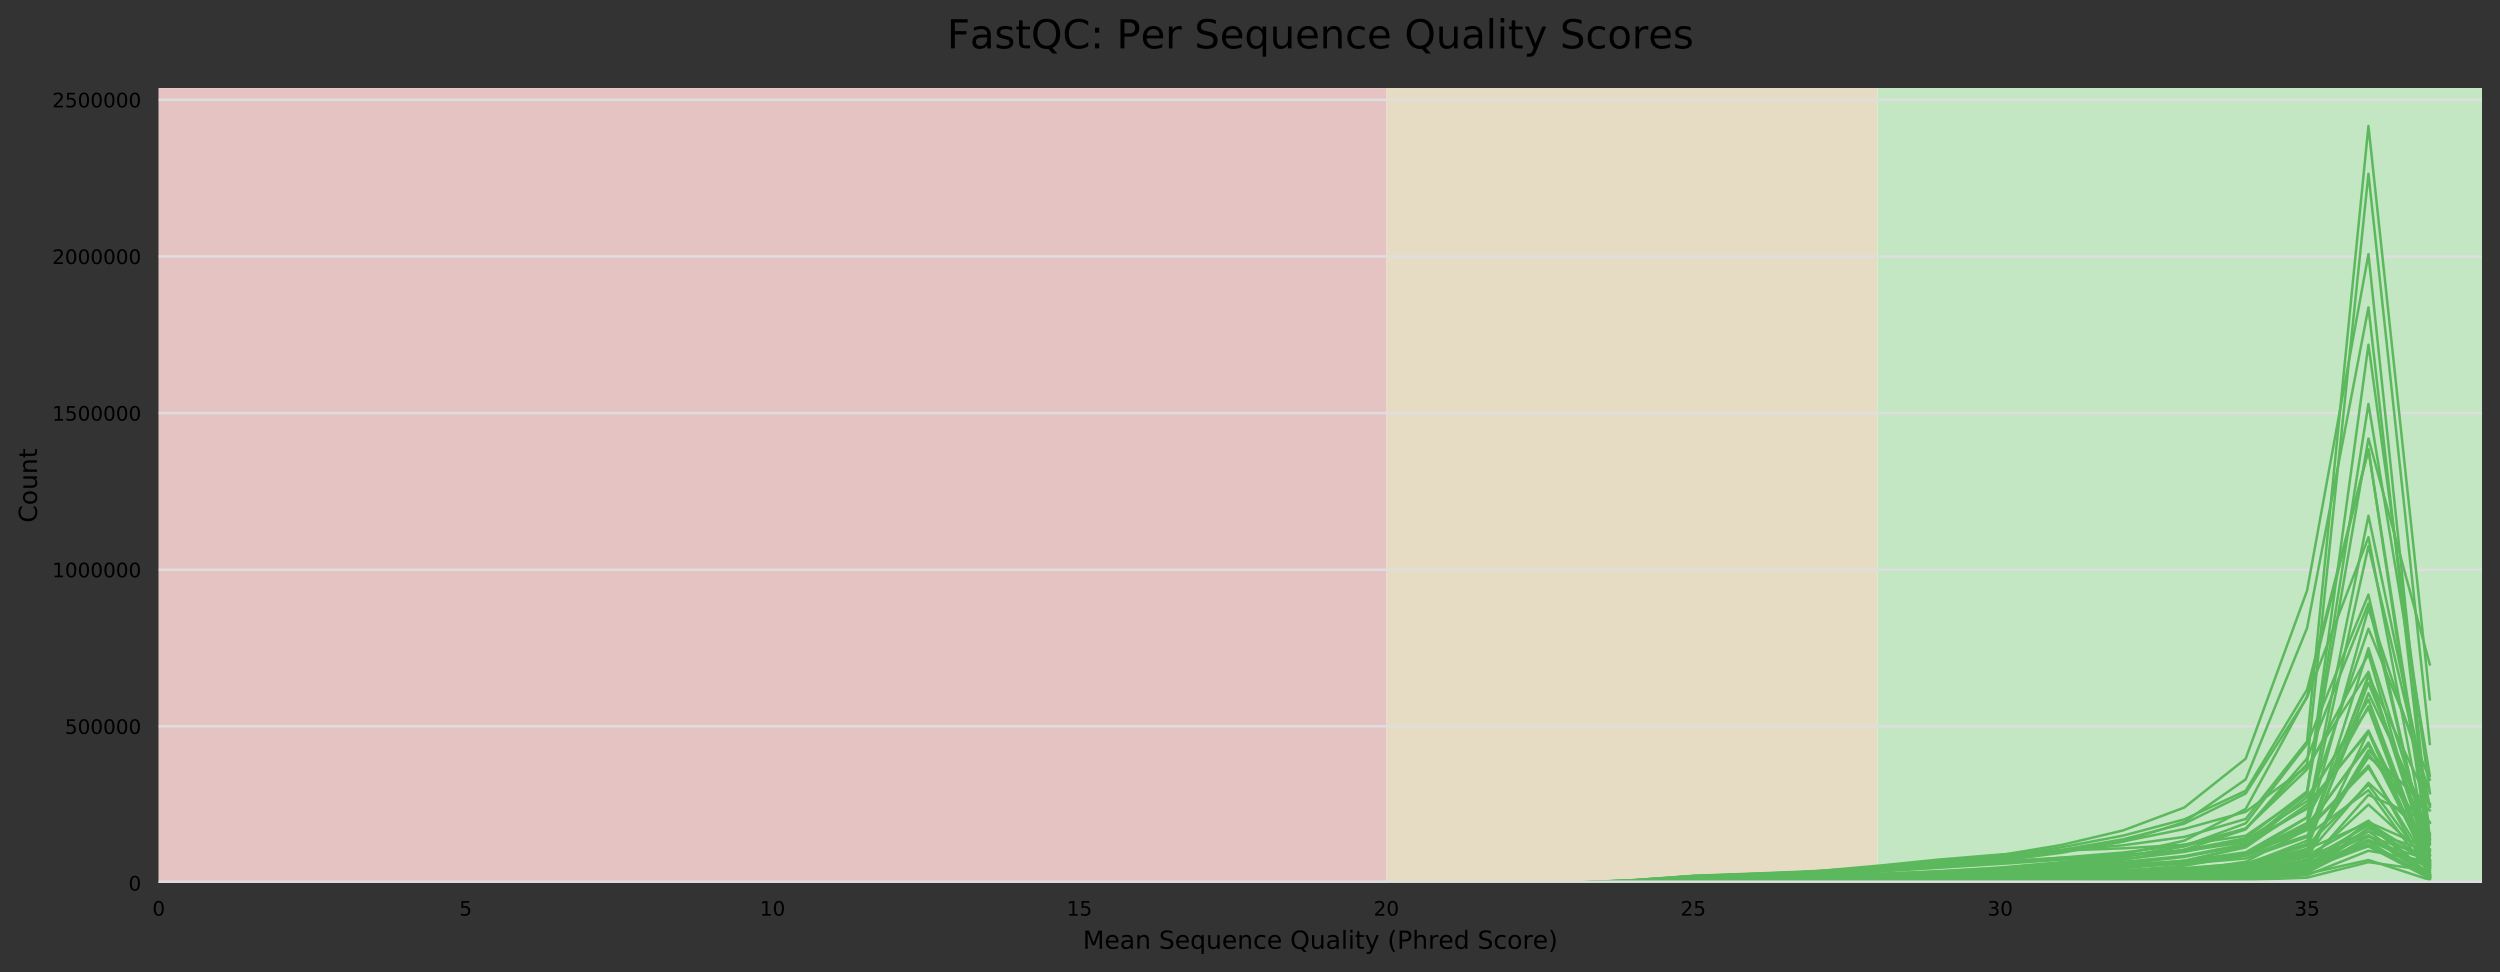 <?xml version="1.0" encoding="utf-8" standalone="no"?>
<!DOCTYPE svg PUBLIC "-//W3C//DTD SVG 1.1//EN"
  "http://www.w3.org/Graphics/SVG/1.1/DTD/svg11.dtd">
<!-- Created with matplotlib (https://matplotlib.org/) -->
<svg height="388.845pt" version="1.1" viewBox="0 0 1000.118 388.845" width="1000.118pt" xmlns="http://www.w3.org/2000/svg" xmlns:xlink="http://www.w3.org/1999/xlink">
 <rect x="0" y="0" width="1000.118" height="388.845" fill="#333333" stroke="none"/>
 <defs>
  <style type="text/css">
*{stroke-linecap:butt;stroke-linejoin:round;}
  </style>
 </defs>
 <g id="figure_1">
  <g id="axes_1">
   <g id="patch_1">
    <path d="M 63.508 353.224 
L 992.918 353.224 
L 992.918 35.256 
L 63.508 35.256 
z
" style="fill:#ffffff;"/>
   </g>
   <g id="patch_2">
    <path clip-path="url(#p98a2c979ce)" d="M 751.051 353.224 
L 2519.017 353.224 
L 2519.017 35.256 
L 751.051 35.256 
z
" style="fill:#c3e6c3;"/>
   </g>
   <g id="patch_3">
    <path clip-path="url(#p98a2c979ce)" d="M 554.61 353.224 
L 751.051 353.224 
L 751.051 35.256 
L 554.61 35.256 
z
" style="fill:#e6dcc3;"/>
   </g>
   <g id="patch_4">
    <path clip-path="url(#p98a2c979ce)" d="M 63.508 353.224 
L 554.61 353.224 
L 554.61 35.256 
L 63.508 35.256 
z
" style="fill:#e6c3c3;"/>
   </g>
   <g id="matplotlib.axis_1">
    <g id="xtick_1">
     <g id="text_1">
      <!-- 0 -->
      <defs>
       <path d="M 31.781 66.406 
Q 24.172 66.406 20.328 58.906 
Q 16.5 51.422 16.5 36.375 
Q 16.5 21.391 20.328 13.891 
Q 24.172 6.391 31.781 6.391 
Q 39.453 6.391 43.281 13.891 
Q 47.125 21.391 47.125 36.375 
Q 47.125 51.422 43.281 58.906 
Q 39.453 66.406 31.781 66.406 
z
M 31.781 74.219 
Q 44.047 74.219 50.516 64.516 
Q 56.984 54.828 56.984 36.375 
Q 56.984 17.969 50.516 8.266 
Q 44.047 -1.422 31.781 -1.422 
Q 19.531 -1.422 13.062 8.266 
Q 6.594 17.969 6.594 36.375 
Q 6.594 54.828 13.062 64.516 
Q 19.531 74.219 31.781 74.219 
z
" id="DejaVuSans-48"/>
      </defs>
      <g transform="translate(60.963 366.303)scale(0.08 -0.08)">
       <use xlink:href="#DejaVuSans-48"/>
      </g>
     </g>
    </g>
    <g id="xtick_2">
     <g id="text_2">
      <!-- 5 -->
      <defs>
       <path d="M 10.797 72.906 
L 49.516 72.906 
L 49.516 64.594 
L 19.828 64.594 
L 19.828 46.734 
Q 21.969 47.469 24.109 47.828 
Q 26.266 48.188 28.422 48.188 
Q 40.625 48.188 47.75 41.5 
Q 54.891 34.812 54.891 23.391 
Q 54.891 11.625 47.562 5.094 
Q 40.234 -1.422 26.906 -1.422 
Q 22.312 -1.422 17.547 -0.641 
Q 12.797 0.141 7.719 1.703 
L 7.719 11.625 
Q 12.109 9.234 16.797 8.062 
Q 21.484 6.891 26.703 6.891 
Q 35.156 6.891 40.078 11.328 
Q 45.016 15.766 45.016 23.391 
Q 45.016 31 40.078 35.438 
Q 35.156 39.891 26.703 39.891 
Q 22.75 39.891 18.812 39.016 
Q 14.891 38.141 10.797 36.281 
z
" id="DejaVuSans-53"/>
      </defs>
      <g transform="translate(183.739 366.303)scale(0.08 -0.08)">
       <use xlink:href="#DejaVuSans-53"/>
      </g>
     </g>
    </g>
    <g id="xtick_3">
     <g id="text_3">
      <!-- 10 -->
      <defs>
       <path d="M 12.406 8.297 
L 28.516 8.297 
L 28.516 63.922 
L 10.984 60.406 
L 10.984 69.391 
L 28.422 72.906 
L 38.281 72.906 
L 38.281 8.297 
L 54.391 8.297 
L 54.391 0 
L 12.406 0 
z
" id="DejaVuSans-49"/>
      </defs>
      <g transform="translate(303.969 366.303)scale(0.08 -0.08)">
       <use xlink:href="#DejaVuSans-49"/>
       <use x="63.623" xlink:href="#DejaVuSans-48"/>
      </g>
     </g>
    </g>
    <g id="xtick_4">
     <g id="text_4">
      <!-- 15 -->
      <g transform="translate(426.744 366.303)scale(0.08 -0.08)">
       <use xlink:href="#DejaVuSans-49"/>
       <use x="63.623" xlink:href="#DejaVuSans-53"/>
      </g>
     </g>
    </g>
    <g id="xtick_5">
     <g id="text_5">
      <!-- 20 -->
      <defs>
       <path d="M 19.188 8.297 
L 53.609 8.297 
L 53.609 0 
L 7.328 0 
L 7.328 8.297 
Q 12.938 14.109 22.625 23.891 
Q 32.328 33.688 34.812 36.531 
Q 39.547 41.844 41.422 45.531 
Q 43.312 49.219 43.312 52.781 
Q 43.312 58.594 39.234 62.25 
Q 35.156 65.922 28.609 65.922 
Q 23.969 65.922 18.812 64.312 
Q 13.672 62.703 7.812 59.422 
L 7.812 69.391 
Q 13.766 71.781 18.938 73 
Q 24.125 74.219 28.422 74.219 
Q 39.75 74.219 46.484 68.547 
Q 53.219 62.891 53.219 53.422 
Q 53.219 48.922 51.531 44.891 
Q 49.859 40.875 45.406 35.406 
Q 44.188 33.984 37.641 27.219 
Q 31.109 20.453 19.188 8.297 
z
" id="DejaVuSans-50"/>
      </defs>
      <g transform="translate(549.52 366.303)scale(0.08 -0.08)">
       <use xlink:href="#DejaVuSans-50"/>
       <use x="63.623" xlink:href="#DejaVuSans-48"/>
      </g>
     </g>
    </g>
    <g id="xtick_6">
     <g id="text_6">
      <!-- 25 -->
      <g transform="translate(672.295 366.303)scale(0.08 -0.08)">
       <use xlink:href="#DejaVuSans-50"/>
       <use x="63.623" xlink:href="#DejaVuSans-53"/>
      </g>
     </g>
    </g>
    <g id="xtick_7">
     <g id="text_7">
      <!-- 30 -->
      <defs>
       <path d="M 40.578 39.312 
Q 47.656 37.797 51.625 33 
Q 55.609 28.219 55.609 21.188 
Q 55.609 10.406 48.188 4.484 
Q 40.766 -1.422 27.094 -1.422 
Q 22.516 -1.422 17.656 -0.516 
Q 12.797 0.391 7.625 2.203 
L 7.625 11.719 
Q 11.719 9.328 16.594 8.109 
Q 21.484 6.891 26.812 6.891 
Q 36.078 6.891 40.938 10.547 
Q 45.797 14.203 45.797 21.188 
Q 45.797 27.641 41.281 31.266 
Q 36.766 34.906 28.719 34.906 
L 20.219 34.906 
L 20.219 43.016 
L 29.109 43.016 
Q 36.375 43.016 40.234 45.922 
Q 44.094 48.828 44.094 54.297 
Q 44.094 59.906 40.109 62.906 
Q 36.141 65.922 28.719 65.922 
Q 24.656 65.922 20.016 65.031 
Q 15.375 64.156 9.812 62.312 
L 9.812 71.094 
Q 15.438 72.656 20.344 73.438 
Q 25.25 74.219 29.594 74.219 
Q 40.828 74.219 47.359 69.109 
Q 53.906 64.016 53.906 55.328 
Q 53.906 49.266 50.438 45.094 
Q 46.969 40.922 40.578 39.312 
z
" id="DejaVuSans-51"/>
      </defs>
      <g transform="translate(795.071 366.303)scale(0.08 -0.08)">
       <use xlink:href="#DejaVuSans-51"/>
       <use x="63.623" xlink:href="#DejaVuSans-48"/>
      </g>
     </g>
    </g>
    <g id="xtick_8">
     <g id="text_8">
      <!-- 35 -->
      <g transform="translate(917.846 366.303)scale(0.08 -0.08)">
       <use xlink:href="#DejaVuSans-51"/>
       <use x="63.623" xlink:href="#DejaVuSans-53"/>
      </g>
     </g>
    </g>
    <g id="text_9">
     <!-- Mean Sequence Quality (Phred Score) -->
     <defs>
      <path d="M 9.812 72.906 
L 24.516 72.906 
L 43.109 23.297 
L 61.812 72.906 
L 76.516 72.906 
L 76.516 0 
L 66.891 0 
L 66.891 64.016 
L 48.094 14.016 
L 38.188 14.016 
L 19.391 64.016 
L 19.391 0 
L 9.812 0 
z
" id="DejaVuSans-77"/>
      <path d="M 56.203 29.594 
L 56.203 25.203 
L 14.891 25.203 
Q 15.484 15.922 20.484 11.062 
Q 25.484 6.203 34.422 6.203 
Q 39.594 6.203 44.453 7.469 
Q 49.312 8.734 54.109 11.281 
L 54.109 2.781 
Q 49.266 0.734 44.188 -0.344 
Q 39.109 -1.422 33.891 -1.422 
Q 20.797 -1.422 13.156 6.188 
Q 5.516 13.812 5.516 26.812 
Q 5.516 40.234 12.766 48.109 
Q 20.016 56 32.328 56 
Q 43.359 56 49.781 48.891 
Q 56.203 41.797 56.203 29.594 
z
M 47.219 32.234 
Q 47.125 39.594 43.094 43.984 
Q 39.062 48.391 32.422 48.391 
Q 24.906 48.391 20.391 44.141 
Q 15.875 39.891 15.188 32.172 
z
" id="DejaVuSans-101"/>
      <path d="M 34.281 27.484 
Q 23.391 27.484 19.188 25 
Q 14.984 22.516 14.984 16.5 
Q 14.984 11.719 18.141 8.906 
Q 21.297 6.109 26.703 6.109 
Q 34.188 6.109 38.703 11.406 
Q 43.219 16.703 43.219 25.484 
L 43.219 27.484 
z
M 52.203 31.203 
L 52.203 0 
L 43.219 0 
L 43.219 8.297 
Q 40.141 3.328 35.547 0.953 
Q 30.953 -1.422 24.312 -1.422 
Q 15.922 -1.422 10.953 3.297 
Q 6 8.016 6 15.922 
Q 6 25.141 12.172 29.828 
Q 18.359 34.516 30.609 34.516 
L 43.219 34.516 
L 43.219 35.406 
Q 43.219 41.609 39.141 45 
Q 35.062 48.391 27.688 48.391 
Q 23 48.391 18.547 47.266 
Q 14.109 46.141 10.016 43.891 
L 10.016 52.203 
Q 14.938 54.109 19.578 55.047 
Q 24.219 56 28.609 56 
Q 40.484 56 46.344 49.844 
Q 52.203 43.703 52.203 31.203 
z
" id="DejaVuSans-97"/>
      <path d="M 54.891 33.016 
L 54.891 0 
L 45.906 0 
L 45.906 32.719 
Q 45.906 40.484 42.875 44.328 
Q 39.844 48.188 33.797 48.188 
Q 26.516 48.188 22.312 43.547 
Q 18.109 38.922 18.109 30.906 
L 18.109 0 
L 9.078 0 
L 9.078 54.688 
L 18.109 54.688 
L 18.109 46.188 
Q 21.344 51.125 25.703 53.562 
Q 30.078 56 35.797 56 
Q 45.219 56 50.047 50.172 
Q 54.891 44.344 54.891 33.016 
z
" id="DejaVuSans-110"/>
      <path id="DejaVuSans-32"/>
      <path d="M 53.516 70.516 
L 53.516 60.891 
Q 47.906 63.578 42.922 64.891 
Q 37.938 66.219 33.297 66.219 
Q 25.25 66.219 20.875 63.094 
Q 16.5 59.969 16.5 54.203 
Q 16.5 49.359 19.406 46.891 
Q 22.312 44.438 30.422 42.922 
L 36.375 41.703 
Q 47.406 39.594 52.656 34.297 
Q 57.906 29 57.906 20.125 
Q 57.906 9.516 50.797 4.047 
Q 43.703 -1.422 29.984 -1.422 
Q 24.812 -1.422 18.969 -0.25 
Q 13.141 0.922 6.891 3.219 
L 6.891 13.375 
Q 12.891 10.016 18.656 8.297 
Q 24.422 6.594 29.984 6.594 
Q 38.422 6.594 43.016 9.906 
Q 47.609 13.234 47.609 19.391 
Q 47.609 24.75 44.312 27.781 
Q 41.016 30.812 33.5 32.328 
L 27.484 33.5 
Q 16.453 35.688 11.516 40.375 
Q 6.594 45.062 6.594 53.422 
Q 6.594 63.094 13.406 68.656 
Q 20.219 74.219 32.172 74.219 
Q 37.312 74.219 42.625 73.281 
Q 47.953 72.359 53.516 70.516 
z
" id="DejaVuSans-83"/>
      <path d="M 14.797 27.297 
Q 14.797 17.391 18.875 11.75 
Q 22.953 6.109 30.078 6.109 
Q 37.203 6.109 41.297 11.75 
Q 45.406 17.391 45.406 27.297 
Q 45.406 37.203 41.297 42.844 
Q 37.203 48.484 30.078 48.484 
Q 22.953 48.484 18.875 42.844 
Q 14.797 37.203 14.797 27.297 
z
M 45.406 8.203 
Q 42.578 3.328 38.25 0.953 
Q 33.938 -1.422 27.875 -1.422 
Q 17.969 -1.422 11.734 6.484 
Q 5.516 14.406 5.516 27.297 
Q 5.516 40.188 11.734 48.094 
Q 17.969 56 27.875 56 
Q 33.938 56 38.25 53.625 
Q 42.578 51.266 45.406 46.391 
L 45.406 54.688 
L 54.391 54.688 
L 54.391 -20.797 
L 45.406 -20.797 
z
" id="DejaVuSans-113"/>
      <path d="M 8.5 21.578 
L 8.5 54.688 
L 17.484 54.688 
L 17.484 21.922 
Q 17.484 14.156 20.5 10.266 
Q 23.531 6.391 29.594 6.391 
Q 36.859 6.391 41.078 11.031 
Q 45.312 15.672 45.312 23.688 
L 45.312 54.688 
L 54.297 54.688 
L 54.297 0 
L 45.312 0 
L 45.312 8.406 
Q 42.047 3.422 37.719 1 
Q 33.406 -1.422 27.688 -1.422 
Q 18.266 -1.422 13.375 4.438 
Q 8.5 10.297 8.5 21.578 
z
M 31.109 56 
z
" id="DejaVuSans-117"/>
      <path d="M 48.781 52.594 
L 48.781 44.188 
Q 44.969 46.297 41.141 47.344 
Q 37.312 48.391 33.406 48.391 
Q 24.656 48.391 19.812 42.844 
Q 14.984 37.312 14.984 27.297 
Q 14.984 17.281 19.812 11.734 
Q 24.656 6.203 33.406 6.203 
Q 37.312 6.203 41.141 7.25 
Q 44.969 8.297 48.781 10.406 
L 48.781 2.094 
Q 45.016 0.344 40.984 -0.531 
Q 36.969 -1.422 32.422 -1.422 
Q 20.062 -1.422 12.781 6.344 
Q 5.516 14.109 5.516 27.297 
Q 5.516 40.672 12.859 48.328 
Q 20.219 56 33.016 56 
Q 37.156 56 41.109 55.141 
Q 45.062 54.297 48.781 52.594 
z
" id="DejaVuSans-99"/>
      <path d="M 39.406 66.219 
Q 28.656 66.219 22.328 58.203 
Q 16.016 50.203 16.016 36.375 
Q 16.016 22.609 22.328 14.594 
Q 28.656 6.594 39.406 6.594 
Q 50.141 6.594 56.422 14.594 
Q 62.703 22.609 62.703 36.375 
Q 62.703 50.203 56.422 58.203 
Q 50.141 66.219 39.406 66.219 
z
M 53.219 1.312 
L 66.219 -12.891 
L 54.297 -12.891 
L 43.5 -1.219 
Q 41.891 -1.312 41.031 -1.359 
Q 40.188 -1.422 39.406 -1.422 
Q 24.031 -1.422 14.812 8.859 
Q 5.609 19.141 5.609 36.375 
Q 5.609 53.656 14.812 63.938 
Q 24.031 74.219 39.406 74.219 
Q 54.734 74.219 63.906 63.938 
Q 73.094 53.656 73.094 36.375 
Q 73.094 23.688 67.984 14.641 
Q 62.891 5.609 53.219 1.312 
z
" id="DejaVuSans-81"/>
      <path d="M 9.422 75.984 
L 18.406 75.984 
L 18.406 0 
L 9.422 0 
z
" id="DejaVuSans-108"/>
      <path d="M 9.422 54.688 
L 18.406 54.688 
L 18.406 0 
L 9.422 0 
z
M 9.422 75.984 
L 18.406 75.984 
L 18.406 64.594 
L 9.422 64.594 
z
" id="DejaVuSans-105"/>
      <path d="M 18.312 70.219 
L 18.312 54.688 
L 36.812 54.688 
L 36.812 47.703 
L 18.312 47.703 
L 18.312 18.016 
Q 18.312 11.328 20.141 9.422 
Q 21.969 7.516 27.594 7.516 
L 36.812 7.516 
L 36.812 0 
L 27.594 0 
Q 17.188 0 13.234 3.875 
Q 9.281 7.766 9.281 18.016 
L 9.281 47.703 
L 2.688 47.703 
L 2.688 54.688 
L 9.281 54.688 
L 9.281 70.219 
z
" id="DejaVuSans-116"/>
      <path d="M 32.172 -5.078 
Q 28.375 -14.844 24.75 -17.812 
Q 21.141 -20.797 15.094 -20.797 
L 7.906 -20.797 
L 7.906 -13.281 
L 13.188 -13.281 
Q 16.891 -13.281 18.938 -11.516 
Q 21 -9.766 23.484 -3.219 
L 25.094 0.875 
L 2.984 54.688 
L 12.5 54.688 
L 29.594 11.922 
L 46.688 54.688 
L 56.203 54.688 
z
" id="DejaVuSans-121"/>
      <path d="M 31 75.875 
Q 24.469 64.656 21.281 53.656 
Q 18.109 42.672 18.109 31.391 
Q 18.109 20.125 21.312 9.062 
Q 24.516 -2 31 -13.188 
L 23.188 -13.188 
Q 15.875 -1.703 12.234 9.375 
Q 8.594 20.453 8.594 31.391 
Q 8.594 42.281 12.203 53.312 
Q 15.828 64.359 23.188 75.875 
z
" id="DejaVuSans-40"/>
      <path d="M 19.672 64.797 
L 19.672 37.406 
L 32.078 37.406 
Q 38.969 37.406 42.719 40.969 
Q 46.484 44.531 46.484 51.125 
Q 46.484 57.672 42.719 61.234 
Q 38.969 64.797 32.078 64.797 
z
M 9.812 72.906 
L 32.078 72.906 
Q 44.344 72.906 50.609 67.359 
Q 56.891 61.812 56.891 51.125 
Q 56.891 40.328 50.609 34.812 
Q 44.344 29.297 32.078 29.297 
L 19.672 29.297 
L 19.672 0 
L 9.812 0 
z
" id="DejaVuSans-80"/>
      <path d="M 54.891 33.016 
L 54.891 0 
L 45.906 0 
L 45.906 32.719 
Q 45.906 40.484 42.875 44.328 
Q 39.844 48.188 33.797 48.188 
Q 26.516 48.188 22.312 43.547 
Q 18.109 38.922 18.109 30.906 
L 18.109 0 
L 9.078 0 
L 9.078 75.984 
L 18.109 75.984 
L 18.109 46.188 
Q 21.344 51.125 25.703 53.562 
Q 30.078 56 35.797 56 
Q 45.219 56 50.047 50.172 
Q 54.891 44.344 54.891 33.016 
z
" id="DejaVuSans-104"/>
      <path d="M 41.109 46.297 
Q 39.594 47.172 37.812 47.578 
Q 36.031 48 33.891 48 
Q 26.266 48 22.188 43.047 
Q 18.109 38.094 18.109 28.812 
L 18.109 0 
L 9.078 0 
L 9.078 54.688 
L 18.109 54.688 
L 18.109 46.188 
Q 20.953 51.172 25.484 53.578 
Q 30.031 56 36.531 56 
Q 37.453 56 38.578 55.875 
Q 39.703 55.766 41.062 55.516 
z
" id="DejaVuSans-114"/>
      <path d="M 45.406 46.391 
L 45.406 75.984 
L 54.391 75.984 
L 54.391 0 
L 45.406 0 
L 45.406 8.203 
Q 42.578 3.328 38.25 0.953 
Q 33.938 -1.422 27.875 -1.422 
Q 17.969 -1.422 11.734 6.484 
Q 5.516 14.406 5.516 27.297 
Q 5.516 40.188 11.734 48.094 
Q 17.969 56 27.875 56 
Q 33.938 56 38.25 53.625 
Q 42.578 51.266 45.406 46.391 
z
M 14.797 27.297 
Q 14.797 17.391 18.875 11.75 
Q 22.953 6.109 30.078 6.109 
Q 37.203 6.109 41.297 11.75 
Q 45.406 17.391 45.406 27.297 
Q 45.406 37.203 41.297 42.844 
Q 37.203 48.484 30.078 48.484 
Q 22.953 48.484 18.875 42.844 
Q 14.797 37.203 14.797 27.297 
z
" id="DejaVuSans-100"/>
      <path d="M 30.609 48.391 
Q 23.391 48.391 19.188 42.75 
Q 14.984 37.109 14.984 27.297 
Q 14.984 17.484 19.156 11.844 
Q 23.344 6.203 30.609 6.203 
Q 37.797 6.203 41.984 11.859 
Q 46.188 17.531 46.188 27.297 
Q 46.188 37.016 41.984 42.703 
Q 37.797 48.391 30.609 48.391 
z
M 30.609 56 
Q 42.328 56 49.016 48.375 
Q 55.719 40.766 55.719 27.297 
Q 55.719 13.875 49.016 6.219 
Q 42.328 -1.422 30.609 -1.422 
Q 18.844 -1.422 12.172 6.219 
Q 5.516 13.875 5.516 27.297 
Q 5.516 40.766 12.172 48.375 
Q 18.844 56 30.609 56 
z
" id="DejaVuSans-111"/>
      <path d="M 8.016 75.875 
L 15.828 75.875 
Q 23.141 64.359 26.781 53.312 
Q 30.422 42.281 30.422 31.391 
Q 30.422 20.453 26.781 9.375 
Q 23.141 -1.703 15.828 -13.188 
L 8.016 -13.188 
Q 14.5 -2 17.703 9.062 
Q 20.906 20.125 20.906 31.391 
Q 20.906 42.672 17.703 53.656 
Q 14.5 64.656 8.016 75.875 
z
" id="DejaVuSans-41"/>
     </defs>
     <g transform="translate(433.199 379.565)scale(0.1 -0.1)">
      <use xlink:href="#DejaVuSans-77"/>
      <use x="86.279" xlink:href="#DejaVuSans-101"/>
      <use x="147.803" xlink:href="#DejaVuSans-97"/>
      <use x="209.082" xlink:href="#DejaVuSans-110"/>
      <use x="272.461" xlink:href="#DejaVuSans-32"/>
      <use x="304.248" xlink:href="#DejaVuSans-83"/>
      <use x="367.725" xlink:href="#DejaVuSans-101"/>
      <use x="429.248" xlink:href="#DejaVuSans-113"/>
      <use x="492.725" xlink:href="#DejaVuSans-117"/>
      <use x="556.104" xlink:href="#DejaVuSans-101"/>
      <use x="617.627" xlink:href="#DejaVuSans-110"/>
      <use x="681.006" xlink:href="#DejaVuSans-99"/>
      <use x="735.986" xlink:href="#DejaVuSans-101"/>
      <use x="797.51" xlink:href="#DejaVuSans-32"/>
      <use x="829.297" xlink:href="#DejaVuSans-81"/>
      <use x="908.008" xlink:href="#DejaVuSans-117"/>
      <use x="971.387" xlink:href="#DejaVuSans-97"/>
      <use x="1032.666" xlink:href="#DejaVuSans-108"/>
      <use x="1060.449" xlink:href="#DejaVuSans-105"/>
      <use x="1088.232" xlink:href="#DejaVuSans-116"/>
      <use x="1127.441" xlink:href="#DejaVuSans-121"/>
      <use x="1186.621" xlink:href="#DejaVuSans-32"/>
      <use x="1218.408" xlink:href="#DejaVuSans-40"/>
      <use x="1257.422" xlink:href="#DejaVuSans-80"/>
      <use x="1317.725" xlink:href="#DejaVuSans-104"/>
      <use x="1381.104" xlink:href="#DejaVuSans-114"/>
      <use x="1422.186" xlink:href="#DejaVuSans-101"/>
      <use x="1483.709" xlink:href="#DejaVuSans-100"/>
      <use x="1547.186" xlink:href="#DejaVuSans-32"/>
      <use x="1578.973" xlink:href="#DejaVuSans-83"/>
      <use x="1642.449" xlink:href="#DejaVuSans-99"/>
      <use x="1697.43" xlink:href="#DejaVuSans-111"/>
      <use x="1758.611" xlink:href="#DejaVuSans-114"/>
      <use x="1799.693" xlink:href="#DejaVuSans-101"/>
      <use x="1861.217" xlink:href="#DejaVuSans-41"/>
     </g>
    </g>
   </g>
   <g id="matplotlib.axis_2">
    <g id="ytick_1">
     <g id="line2d_1">
      <path clip-path="url(#p98a2c979ce)" d="M 63.508 353.224 
L 992.918 353.224 
" style="fill:none;stroke:#dedede;stroke-linecap:square;"/>
     </g>
     <g id="text_10">
      <!-- 0 -->
      <g transform="translate(51.418 356.263)scale(0.08 -0.08)">
       <use xlink:href="#DejaVuSans-48"/>
      </g>
     </g>
    </g>
    <g id="ytick_2">
     <g id="line2d_2">
      <path clip-path="url(#p98a2c979ce)" d="M 63.508 290.563 
L 992.918 290.563 
" style="fill:none;stroke:#dedede;stroke-linecap:square;"/>
     </g>
     <g id="text_11">
      <!-- 500000 -->
      <g transform="translate(25.968 293.602)scale(0.08 -0.08)">
       <use xlink:href="#DejaVuSans-53"/>
       <use x="63.623" xlink:href="#DejaVuSans-48"/>
       <use x="127.246" xlink:href="#DejaVuSans-48"/>
       <use x="190.869" xlink:href="#DejaVuSans-48"/>
       <use x="254.492" xlink:href="#DejaVuSans-48"/>
       <use x="318.115" xlink:href="#DejaVuSans-48"/>
      </g>
     </g>
    </g>
    <g id="ytick_3">
     <g id="line2d_3">
      <path clip-path="url(#p98a2c979ce)" d="M 63.508 227.902 
L 992.918 227.902 
" style="fill:none;stroke:#dedede;stroke-linecap:square;"/>
     </g>
     <g id="text_12">
      <!-- 1000000 -->
      <g transform="translate(20.878 230.941)scale(0.08 -0.08)">
       <use xlink:href="#DejaVuSans-49"/>
       <use x="63.623" xlink:href="#DejaVuSans-48"/>
       <use x="127.246" xlink:href="#DejaVuSans-48"/>
       <use x="190.869" xlink:href="#DejaVuSans-48"/>
       <use x="254.492" xlink:href="#DejaVuSans-48"/>
       <use x="318.115" xlink:href="#DejaVuSans-48"/>
       <use x="381.738" xlink:href="#DejaVuSans-48"/>
      </g>
     </g>
    </g>
    <g id="ytick_4">
     <g id="line2d_4">
      <path clip-path="url(#p98a2c979ce)" d="M 63.508 165.24 
L 992.918 165.24 
" style="fill:none;stroke:#dedede;stroke-linecap:square;"/>
     </g>
     <g id="text_13">
      <!-- 1500000 -->
      <g transform="translate(20.878 168.28)scale(0.08 -0.08)">
       <use xlink:href="#DejaVuSans-49"/>
       <use x="63.623" xlink:href="#DejaVuSans-53"/>
       <use x="127.246" xlink:href="#DejaVuSans-48"/>
       <use x="190.869" xlink:href="#DejaVuSans-48"/>
       <use x="254.492" xlink:href="#DejaVuSans-48"/>
       <use x="318.115" xlink:href="#DejaVuSans-48"/>
       <use x="381.738" xlink:href="#DejaVuSans-48"/>
      </g>
     </g>
    </g>
    <g id="ytick_5">
     <g id="line2d_5">
      <path clip-path="url(#p98a2c979ce)" d="M 63.508 102.579 
L 992.918 102.579 
" style="fill:none;stroke:#dedede;stroke-linecap:square;"/>
     </g>
     <g id="text_14">
      <!-- 2000000 -->
      <g transform="translate(20.878 105.619)scale(0.08 -0.08)">
       <use xlink:href="#DejaVuSans-50"/>
       <use x="63.623" xlink:href="#DejaVuSans-48"/>
       <use x="127.246" xlink:href="#DejaVuSans-48"/>
       <use x="190.869" xlink:href="#DejaVuSans-48"/>
       <use x="254.492" xlink:href="#DejaVuSans-48"/>
       <use x="318.115" xlink:href="#DejaVuSans-48"/>
       <use x="381.738" xlink:href="#DejaVuSans-48"/>
      </g>
     </g>
    </g>
    <g id="ytick_6">
     <g id="line2d_6">
      <path clip-path="url(#p98a2c979ce)" d="M 63.508 39.918 
L 992.918 39.918 
" style="fill:none;stroke:#dedede;stroke-linecap:square;"/>
     </g>
     <g id="text_15">
      <!-- 2500000 -->
      <g transform="translate(20.878 42.957)scale(0.08 -0.08)">
       <use xlink:href="#DejaVuSans-50"/>
       <use x="63.623" xlink:href="#DejaVuSans-53"/>
       <use x="127.246" xlink:href="#DejaVuSans-48"/>
       <use x="190.869" xlink:href="#DejaVuSans-48"/>
       <use x="254.492" xlink:href="#DejaVuSans-48"/>
       <use x="318.115" xlink:href="#DejaVuSans-48"/>
       <use x="381.738" xlink:href="#DejaVuSans-48"/>
      </g>
     </g>
    </g>
    <g id="text_16">
     <!-- Count -->
     <defs>
      <path d="M 64.406 67.281 
L 64.406 56.891 
Q 59.422 61.531 53.781 63.812 
Q 48.141 66.109 41.797 66.109 
Q 29.297 66.109 22.656 58.469 
Q 16.016 50.828 16.016 36.375 
Q 16.016 21.969 22.656 14.328 
Q 29.297 6.688 41.797 6.688 
Q 48.141 6.688 53.781 8.984 
Q 59.422 11.281 64.406 15.922 
L 64.406 5.609 
Q 59.234 2.094 53.438 0.328 
Q 47.656 -1.422 41.219 -1.422 
Q 24.656 -1.422 15.125 8.703 
Q 5.609 18.844 5.609 36.375 
Q 5.609 53.953 15.125 64.078 
Q 24.656 74.219 41.219 74.219 
Q 47.75 74.219 53.531 72.484 
Q 59.328 70.75 64.406 67.281 
z
" id="DejaVuSans-67"/>
     </defs>
     <g transform="translate(14.798 209.088)rotate(-90)scale(0.1 -0.1)">
      <use xlink:href="#DejaVuSans-67"/>
      <use x="69.824" xlink:href="#DejaVuSans-111"/>
      <use x="131.006" xlink:href="#DejaVuSans-117"/>
      <use x="194.385" xlink:href="#DejaVuSans-110"/>
      <use x="257.764" xlink:href="#DejaVuSans-116"/>
     </g>
    </g>
   </g>
   <g id="line2d_7">
    <path clip-path="url(#p98a2c979ce)" d="M 579.165 353.224 
L 603.72 353.222 
L 628.275 353.2 
L 652.83 352.94 
L 677.385 352.209 
L 701.94 351.584 
L 726.495 350.809 
L 751.051 349.893 
L 775.606 348.783 
L 800.161 347.584 
L 824.716 346.286 
L 849.271 344.776 
L 873.826 342.446 
L 898.381 337.58 
L 922.936 317.402 
L 947.491 137.897 
L 972.046 317.354 
" style="fill:none;stroke:#5cb85c;stroke-linecap:square;"/>
   </g>
   <g id="line2d_8">
    <path clip-path="url(#p98a2c979ce)" d="M 579.165 353.224 
L 603.72 353.222 
L 628.275 353.175 
L 652.83 352.582 
L 677.385 351.538 
L 701.94 351.006 
L 726.495 350.412 
L 751.051 349.58 
L 775.606 348.516 
L 800.161 347.051 
L 824.716 344.908 
L 849.271 341.756 
L 873.826 336.296 
L 898.381 323.619 
L 922.936 278.632 
L 947.491 179.684 
L 972.046 341.989 
" style="fill:none;stroke:#5cb85c;stroke-linecap:square;"/>
   </g>
   <g id="line2d_9">
    <path clip-path="url(#p98a2c979ce)" d="M 579.165 353.223 
L 603.72 353.221 
L 628.275 353.194 
L 652.83 352.831 
L 677.385 351.782 
L 701.94 350.846 
L 726.495 349.789 
L 751.051 348.418 
L 775.606 346.752 
L 800.161 345.041 
L 824.716 343.076 
L 849.271 341.056 
L 873.826 337.951 
L 898.381 331.52 
L 922.936 305.667 
L 947.491 69.521 
L 972.046 297.601 
" style="fill:none;stroke:#5cb85c;stroke-linecap:square;"/>
   </g>
   <g id="line2d_10">
    <path clip-path="url(#p98a2c979ce)" d="M 554.61 353.224 
L 579.165 353.223 
L 603.72 353.221 
L 628.275 353.155 
L 652.83 352.244 
L 677.385 350.77 
L 701.94 350.114 
L 726.495 349.279 
L 751.051 348.139 
L 775.606 346.481 
L 800.161 344.335 
L 824.716 341.149 
L 849.271 336.658 
L 873.826 328.877 
L 898.381 311.788 
L 922.936 251.214 
L 947.491 122.954 
L 972.046 337.89 
" style="fill:none;stroke:#5cb85c;stroke-linecap:square;"/>
   </g>
   <g id="line2d_11">
    <path clip-path="url(#p98a2c979ce)" d="M 554.61 353.224 
L 579.165 353.224 
L 603.72 353.222 
L 628.275 353.208 
L 652.83 353.034 
L 677.385 352.462 
L 701.94 351.941 
L 726.495 351.232 
L 751.051 350.431 
L 775.606 349.408 
L 800.161 348.424 
L 824.716 347.35 
L 849.271 346.361 
L 873.826 344.88 
L 898.381 341.841 
L 922.936 329.21 
L 947.491 218.452 
L 972.046 322.356 
" style="fill:none;stroke:#5cb85c;stroke-linecap:square;"/>
   </g>
   <g id="line2d_12">
    <path clip-path="url(#p98a2c979ce)" d="M 554.61 353.224 
L 579.165 353.224 
L 603.72 353.223 
L 628.275 353.189 
L 652.83 352.729 
L 677.385 351.942 
L 701.94 351.545 
L 726.495 351.059 
L 751.051 350.421 
L 775.606 349.484 
L 800.161 348.174 
L 824.716 346.343 
L 849.271 343.915 
L 873.826 339.884 
L 898.381 331.781 
L 922.936 303.419 
L 947.491 241.409 
L 972.046 345.295 
" style="fill:none;stroke:#5cb85c;stroke-linecap:square;"/>
   </g>
   <g id="line2d_13">
    <path clip-path="url(#p98a2c979ce)" d="M 579.165 353.224 
L 603.72 353.223 
L 628.275 353.215 
L 652.83 353.092 
L 677.385 352.709 
L 701.94 352.39 
L 726.495 352.014 
L 751.051 351.578 
L 775.606 351.049 
L 800.161 350.52 
L 824.716 350.003 
L 849.271 349.46 
L 873.826 348.604 
L 898.381 346.784 
L 922.936 339.616 
L 947.491 273.121 
L 972.046 334.236 
" style="fill:none;stroke:#5cb85c;stroke-linecap:square;"/>
   </g>
   <g id="line2d_14">
    <path clip-path="url(#p98a2c979ce)" d="M 579.165 353.224 
L 603.72 353.222 
L 628.275 353.197 
L 652.83 352.903 
L 677.385 352.373 
L 701.94 352.126 
L 726.495 351.872 
L 751.051 351.506 
L 775.606 351.023 
L 800.161 350.451 
L 824.716 349.553 
L 849.271 348.359 
L 873.826 346.299 
L 898.381 342.109 
L 922.936 326.975 
L 947.491 282.527 
L 972.046 347.117 
" style="fill:none;stroke:#5cb85c;stroke-linecap:square;"/>
   </g>
   <g id="line2d_15">
    <path clip-path="url(#p98a2c979ce)" d="M 554.61 353.224 
L 579.165 353.224 
L 603.72 353.221 
L 628.275 353.196 
L 652.83 352.793 
L 677.385 351.477 
L 701.94 350.252 
L 726.495 348.698 
L 751.051 346.837 
L 775.606 344.475 
L 800.161 342.359 
L 824.716 340.222 
L 849.271 338.147 
L 873.826 334.807 
L 898.381 327.623 
L 922.936 296.589 
L 947.491 50.397 
L 972.046 279.772 
" style="fill:none;stroke:#5cb85c;stroke-linecap:square;"/>
   </g>
   <g id="line2d_16">
    <path clip-path="url(#p98a2c979ce)" d="M 554.61 353.224 
L 579.165 353.223 
L 603.72 353.221 
L 628.275 353.147 
L 652.83 352.209 
L 677.385 350.364 
L 701.94 349.456 
L 726.495 348.447 
L 751.051 347.028 
L 775.606 344.849 
L 800.161 342.089 
L 824.716 338.017 
L 849.271 332.225 
L 873.826 323.038 
L 898.381 303.511 
L 922.936 236.254 
L 947.491 101.647 
L 972.046 335.364 
" style="fill:none;stroke:#5cb85c;stroke-linecap:square;"/>
   </g>
   <g id="line2d_17">
    <path clip-path="url(#p98a2c979ce)" d="M 579.165 353.223 
L 603.72 353.223 
L 628.275 353.206 
L 652.83 353.013 
L 677.385 352.306 
L 701.94 351.679 
L 726.495 350.856 
L 751.051 349.852 
L 775.606 348.677 
L 800.161 347.71 
L 824.716 346.681 
L 849.271 345.814 
L 873.826 344.575 
L 898.381 341.826 
L 922.936 331.002 
L 947.491 243.452 
L 972.046 317.139 
" style="fill:none;stroke:#5cb85c;stroke-linecap:square;"/>
   </g>
   <g id="line2d_18">
    <path clip-path="url(#p98a2c979ce)" d="M 579.165 353.223 
L 603.72 353.222 
L 628.275 353.178 
L 652.83 352.625 
L 677.385 351.575 
L 701.94 351.092 
L 726.495 350.518 
L 751.051 349.744 
L 775.606 348.679 
L 800.161 347.217 
L 824.716 345.208 
L 849.271 342.578 
L 873.826 338.599 
L 898.381 331.416 
L 922.936 307.793 
L 947.491 261.644 
L 972.046 345.923 
" style="fill:none;stroke:#5cb85c;stroke-linecap:square;"/>
   </g>
   <g id="line2d_19">
    <path clip-path="url(#p98a2c979ce)" d="M 603.72 353.224 
L 628.275 353.214 
L 652.83 353.053 
L 677.385 352.595 
L 701.94 352.144 
L 726.495 351.659 
L 751.051 351.01 
L 775.606 350.238 
L 800.161 349.524 
L 824.716 348.777 
L 849.271 348.171 
L 873.826 347.282 
L 898.381 345.412 
L 922.936 337.713 
L 947.491 277.324 
L 972.046 329.255 
" style="fill:none;stroke:#5cb85c;stroke-linecap:square;"/>
   </g>
   <g id="line2d_20">
    <path clip-path="url(#p98a2c979ce)" d="M 554.61 353.224 
L 579.165 353.223 
L 603.72 353.224 
L 628.275 353.187 
L 652.83 352.746 
L 677.385 351.998 
L 701.94 351.567 
L 726.495 351.143 
L 751.051 350.623 
L 775.606 349.804 
L 800.161 348.833 
L 824.716 347.424 
L 849.271 345.522 
L 873.826 342.806 
L 898.381 338.144 
L 922.936 323.162 
L 947.491 292.264 
L 972.046 348.145 
" style="fill:none;stroke:#5cb85c;stroke-linecap:square;"/>
   </g>
   <g id="line2d_21">
    <path clip-path="url(#p98a2c979ce)" d="M 579.165 353.223 
L 603.72 353.223 
L 628.275 353.207 
L 652.83 353.034 
L 677.385 352.502 
L 701.94 351.982 
L 726.495 351.333 
L 751.051 350.499 
L 775.606 349.474 
L 800.161 348.397 
L 824.716 347.259 
L 849.271 346.087 
L 873.826 344.368 
L 898.381 340.958 
L 922.936 326.99 
L 947.491 206.337 
L 972.046 322.861 
" style="fill:none;stroke:#5cb85c;stroke-linecap:square;"/>
   </g>
   <g id="line2d_22">
    <path clip-path="url(#p98a2c979ce)" d="M 579.165 353.223 
L 603.72 353.222 
L 628.275 353.191 
L 652.83 352.762 
L 677.385 351.94 
L 701.94 351.445 
L 726.495 350.909 
L 751.051 350.2 
L 775.606 349.101 
L 800.161 347.698 
L 824.716 345.805 
L 849.271 342.979 
L 873.826 338.445 
L 898.381 329.369 
L 922.936 297.586 
L 947.491 237.873 
L 972.046 345.989 
" style="fill:none;stroke:#5cb85c;stroke-linecap:square;"/>
   </g>
   <g id="line2d_23">
    <path clip-path="url(#p98a2c979ce)" d="M 579.165 353.224 
L 603.72 353.223 
L 628.275 353.213 
L 652.83 353.1 
L 677.385 352.757 
L 701.94 352.445 
L 726.495 352.096 
L 751.051 351.682 
L 775.606 351.026 
L 800.161 350.491 
L 824.716 349.838 
L 849.271 349.178 
L 873.826 348.155 
L 898.381 346.07 
L 922.936 337.558 
L 947.491 259.31 
L 972.046 337.111 
" style="fill:none;stroke:#5cb85c;stroke-linecap:square;"/>
   </g>
   <g id="line2d_24">
    <path clip-path="url(#p98a2c979ce)" d="M 579.165 353.224 
L 603.72 353.223 
L 628.275 353.2 
L 652.83 352.887 
L 677.385 352.345 
L 701.94 352.058 
L 726.495 351.686 
L 751.051 351.259 
L 775.606 350.651 
L 800.161 349.843 
L 824.716 348.689 
L 849.271 347.069 
L 873.826 344.445 
L 898.381 338.602 
L 922.936 318.826 
L 947.491 283.314 
L 972.046 349.158 
" style="fill:none;stroke:#5cb85c;stroke-linecap:square;"/>
   </g>
   <g id="line2d_25">
    <path clip-path="url(#p98a2c979ce)" d="M 554.61 353.224 
L 579.165 353.224 
L 603.72 353.223 
L 628.275 353.217 
L 652.83 353.15 
L 677.385 352.952 
L 701.94 352.817 
L 726.495 352.63 
L 751.051 352.381 
L 775.606 352.089 
L 800.161 351.763 
L 824.716 351.363 
L 849.271 351.004 
L 873.826 350.337 
L 898.381 349.174 
L 922.936 344.115 
L 947.491 292.56 
L 972.046 342.03 
" style="fill:none;stroke:#5cb85c;stroke-linecap:square;"/>
   </g>
   <g id="line2d_26">
    <path clip-path="url(#p98a2c979ce)" d="M 579.165 353.224 
L 603.72 353.223 
L 628.275 353.211 
L 652.83 353.03 
L 677.385 352.727 
L 701.94 352.603 
L 726.495 352.391 
L 751.051 352.177 
L 775.606 351.877 
L 800.161 351.427 
L 824.716 350.796 
L 849.271 349.933 
L 873.826 348.367 
L 898.381 344.753 
L 922.936 331.768 
L 947.491 306.253 
L 972.046 350.268 
" style="fill:none;stroke:#5cb85c;stroke-linecap:square;"/>
   </g>
   <g id="line2d_27">
    <path clip-path="url(#p98a2c979ce)" d="M 579.165 353.223 
L 603.72 353.222 
L 628.275 353.197 
L 652.83 352.889 
L 677.385 351.937 
L 701.94 351.072 
L 726.495 350.084 
L 751.051 348.726 
L 775.606 347.152 
L 800.161 345.612 
L 824.716 343.919 
L 849.271 342.348 
L 873.826 340.06 
L 898.381 335.33 
L 922.936 316.592 
L 947.491 161.581 
L 972.046 310.325 
" style="fill:none;stroke:#5cb85c;stroke-linecap:square;"/>
   </g>
   <g id="line2d_28">
    <path clip-path="url(#p98a2c979ce)" d="M 579.165 353.223 
L 603.72 353.221 
L 628.275 353.14 
L 652.83 352.126 
L 677.385 350.485 
L 701.94 349.607 
L 726.495 348.667 
L 751.051 347.322 
L 775.606 345.488 
L 800.161 343.36 
L 824.716 339.97 
L 849.271 335.774 
L 873.826 329.487 
L 898.381 317.434 
L 922.936 278.978 
L 947.491 214.921 
L 972.046 344.066 
" style="fill:none;stroke:#5cb85c;stroke-linecap:square;"/>
   </g>
   <g id="line2d_29">
    <path clip-path="url(#p98a2c979ce)" d="M 579.165 353.224 
L 603.72 353.223 
L 628.275 353.208 
L 652.83 352.987 
L 677.385 352.312 
L 701.94 351.743 
L 726.495 350.978 
L 751.051 350.085 
L 775.606 349.075 
L 800.161 348.102 
L 824.716 347.332 
L 849.271 346.519 
L 873.826 345.531 
L 898.381 343.421 
L 922.936 334.837 
L 947.491 270.468 
L 972.046 321.757 
" style="fill:none;stroke:#5cb85c;stroke-linecap:square;"/>
   </g>
   <g id="line2d_30">
    <path clip-path="url(#p98a2c979ce)" d="M 579.165 353.223 
L 603.72 353.222 
L 628.275 353.176 
L 652.83 352.587 
L 677.385 351.583 
L 701.94 351.072 
L 726.495 350.554 
L 751.051 349.909 
L 775.606 348.914 
L 800.161 347.715 
L 824.716 346.043 
L 849.271 343.765 
L 873.826 340.802 
L 898.381 335.998 
L 922.936 320.497 
L 947.491 279.874 
L 972.046 345.866 
" style="fill:none;stroke:#5cb85c;stroke-linecap:square;"/>
   </g>
   <g id="line2d_31">
    <path clip-path="url(#p98a2c979ce)" d="M 554.61 353.224 
L 579.165 353.224 
L 603.72 353.222 
L 628.275 353.197 
L 652.83 352.845 
L 677.385 351.52 
L 701.94 350.214 
L 726.495 348.518 
L 751.051 346.35 
L 775.606 343.867 
L 800.161 341.847 
L 824.716 340.272 
L 849.271 339.374 
L 873.826 337.931 
L 898.381 334.353 
L 922.936 317.548 
L 947.491 175.423 
L 972.046 265.797 
" style="fill:none;stroke:#5cb85c;stroke-linecap:square;"/>
   </g>
   <g id="line2d_32">
    <path clip-path="url(#p98a2c979ce)" d="M 554.61 353.224 
L 579.165 353.223 
L 603.72 353.22 
L 628.275 353.157 
L 652.83 352.248 
L 677.385 350.564 
L 701.94 349.698 
L 726.495 348.703 
L 751.051 347.263 
L 775.606 345.33 
L 800.161 342.717 
L 824.716 338.95 
L 849.271 334.299 
L 873.826 327.785 
L 898.381 316.345 
L 922.936 275.898 
L 947.491 179.999 
L 972.046 336.101 
" style="fill:none;stroke:#5cb85c;stroke-linecap:square;"/>
   </g>
   <g id="line2d_33">
    <path clip-path="url(#p98a2c979ce)" d="M 579.165 353.224 
L 603.72 353.222 
L 628.275 353.213 
L 652.83 353.103 
L 677.385 352.774 
L 701.94 352.447 
L 726.495 352.073 
L 751.051 351.631 
L 775.606 351.151 
L 800.161 350.804 
L 824.716 350.48 
L 849.271 350.264 
L 873.826 349.956 
L 898.381 349.216 
L 922.936 345.774 
L 947.491 318 
L 972.046 328.955 
" style="fill:none;stroke:#5cb85c;stroke-linecap:square;"/>
   </g>
   <g id="line2d_34">
    <path clip-path="url(#p98a2c979ce)" d="M 554.61 353.224 
L 579.165 353.224 
L 603.72 353.223 
L 628.275 353.197 
L 652.83 352.919 
L 677.385 352.482 
L 701.94 352.293 
L 726.495 352.104 
L 751.051 351.839 
L 775.606 351.46 
L 800.161 350.933 
L 824.716 350.199 
L 849.271 349.259 
L 873.826 347.905 
L 898.381 345.82 
L 922.936 338.29 
L 947.491 313.918 
L 972.046 347.221 
" style="fill:none;stroke:#5cb85c;stroke-linecap:square;"/>
   </g>
   <g id="line2d_35">
    <path clip-path="url(#p98a2c979ce)" d="M 603.72 353.224 
L 628.275 353.219 
L 652.83 353.149 
L 677.385 352.957 
L 701.94 352.772 
L 726.495 352.568 
L 751.051 352.336 
L 775.606 352.113 
L 800.161 351.91 
L 824.716 351.698 
L 849.271 351.572 
L 873.826 351.406 
L 898.381 350.93 
L 922.936 348.945 
L 947.491 334.728 
L 972.046 342.49 
" style="fill:none;stroke:#5cb85c;stroke-linecap:square;"/>
   </g>
   <g id="line2d_36">
    <path clip-path="url(#p98a2c979ce)" d="M 579.165 353.224 
L 603.72 353.224 
L 628.275 353.209 
L 652.83 353.047 
L 677.385 352.792 
L 701.94 352.682 
L 726.495 352.572 
L 751.051 352.409 
L 775.606 352.24 
L 800.161 351.986 
L 824.716 351.568 
L 849.271 351.027 
L 873.826 350.313 
L 898.381 349.126 
L 922.936 345.333 
L 947.491 334.117 
L 972.046 350.373 
" style="fill:none;stroke:#5cb85c;stroke-linecap:square;"/>
   </g>
   <g id="line2d_37">
    <path clip-path="url(#p98a2c979ce)" d="M 579.165 353.224 
L 603.72 353.223 
L 628.275 353.216 
L 652.83 353.105 
L 677.385 352.693 
L 701.94 352.273 
L 726.495 351.764 
L 751.051 351.173 
L 775.606 350.464 
L 800.161 349.767 
L 824.716 349.256 
L 849.271 348.839 
L 873.826 348.247 
L 898.381 346.921 
L 922.936 341.838 
L 947.491 313.156 
L 972.046 335.714 
" style="fill:none;stroke:#5cb85c;stroke-linecap:square;"/>
   </g>
   <g id="line2d_38">
    <path clip-path="url(#p98a2c979ce)" d="M 579.165 353.224 
L 603.72 353.223 
L 628.275 353.2 
L 652.83 352.926 
L 677.385 352.375 
L 701.94 352.121 
L 726.495 351.8 
L 751.051 351.401 
L 775.606 350.767 
L 800.161 349.981 
L 824.716 348.744 
L 849.271 347.244 
L 873.826 345.307 
L 898.381 342.401 
L 922.936 334.236 
L 947.491 316.115 
L 972.046 349.811 
" style="fill:none;stroke:#5cb85c;stroke-linecap:square;"/>
   </g>
   <g id="line2d_39">
    <path clip-path="url(#p98a2c979ce)" d="M 579.165 353.224 
L 603.72 353.224 
L 628.275 353.219 
L 652.83 353.138 
L 677.385 352.848 
L 701.94 352.605 
L 726.495 352.323 
L 751.051 351.938 
L 775.606 351.523 
L 800.161 351.173 
L 824.716 350.915 
L 849.271 350.643 
L 873.826 350.353 
L 898.381 349.603 
L 922.936 346.777 
L 947.491 328.915 
L 972.046 339.778 
" style="fill:none;stroke:#5cb85c;stroke-linecap:square;"/>
   </g>
   <g id="line2d_40">
    <path clip-path="url(#p98a2c979ce)" d="M 579.165 353.224 
L 603.72 353.224 
L 628.275 353.21 
L 652.83 353.007 
L 677.385 352.622 
L 701.94 352.453 
L 726.495 352.294 
L 751.051 352.084 
L 775.606 351.715 
L 800.161 351.243 
L 824.716 350.599 
L 849.271 349.8 
L 873.826 348.72 
L 898.381 347.128 
L 922.936 342.279 
L 947.491 328.306 
L 972.046 350.293 
" style="fill:none;stroke:#5cb85c;stroke-linecap:square;"/>
   </g>
   <g id="line2d_41">
    <path clip-path="url(#p98a2c979ce)" d="M 579.165 353.224 
L 603.72 353.223 
L 628.275 353.221 
L 652.83 353.17 
L 677.385 352.977 
L 701.94 352.81 
L 726.495 352.627 
L 751.051 352.415 
L 775.606 352.143 
L 800.161 351.927 
L 824.716 351.735 
L 849.271 351.58 
L 873.826 351.414 
L 898.381 350.908 
L 922.936 348.993 
L 947.491 336.327 
L 972.046 344.037 
" style="fill:none;stroke:#5cb85c;stroke-linecap:square;"/>
   </g>
   <g id="line2d_42">
    <path clip-path="url(#p98a2c979ce)" d="M 579.165 353.223 
L 603.72 353.224 
L 628.275 353.209 
L 652.83 353.041 
L 677.385 352.763 
L 701.94 352.677 
L 726.495 352.564 
L 751.051 352.426 
L 775.606 352.184 
L 800.161 351.894 
L 824.716 351.49 
L 849.271 350.935 
L 873.826 350.222 
L 898.381 349.057 
L 922.936 345.735 
L 947.491 336.819 
L 972.046 351.266 
" style="fill:none;stroke:#5cb85c;stroke-linecap:square;"/>
   </g>
   <g id="line2d_43">
    <path clip-path="url(#p98a2c979ce)" d="M 579.165 353.224 
L 603.72 353.222 
L 628.275 353.202 
L 652.83 352.852 
L 677.385 351.643 
L 701.94 350.616 
L 726.495 349.269 
L 751.051 347.744 
L 775.606 345.964 
L 800.161 344.527 
L 824.716 343.168 
L 849.271 341.958 
L 873.826 340.416 
L 898.381 336.882 
L 922.936 323.515 
L 947.491 251.516 
L 972.046 311.902 
" style="fill:none;stroke:#5cb85c;stroke-linecap:square;"/>
   </g>
   <g id="line2d_44">
    <path clip-path="url(#p98a2c979ce)" d="M 579.165 353.223 
L 603.72 353.221 
L 628.275 353.147 
L 652.83 352.156 
L 677.385 350.421 
L 701.94 349.63 
L 726.495 348.707 
L 751.051 347.514 
L 775.606 345.817 
L 800.161 343.655 
L 824.716 340.479 
L 849.271 336.622 
L 873.826 331.617 
L 898.381 324.771 
L 922.936 306.695 
L 947.491 268.734 
L 972.046 345.208 
" style="fill:none;stroke:#5cb85c;stroke-linecap:square;"/>
   </g>
   <g id="line2d_45">
    <path clip-path="url(#p98a2c979ce)" d="M 603.72 353.224 
L 628.275 353.222 
L 652.83 353.183 
L 677.385 353.053 
L 701.94 352.919 
L 726.495 352.779 
L 751.051 352.601 
L 775.606 352.394 
L 800.161 352.208 
L 824.716 352.101 
L 849.271 351.953 
L 873.826 351.846 
L 898.381 351.483 
L 922.936 350.127 
L 947.491 340.341 
L 972.046 344.708 
" style="fill:none;stroke:#5cb85c;stroke-linecap:square;"/>
   </g>
   <g id="line2d_46">
    <path clip-path="url(#p98a2c979ce)" d="M 579.165 353.224 
L 603.72 353.224 
L 628.275 353.218 
L 652.83 353.125 
L 677.385 352.961 
L 701.94 352.89 
L 726.495 352.805 
L 751.051 352.703 
L 775.606 352.545 
L 800.161 352.337 
L 824.716 352.004 
L 849.271 351.643 
L 873.826 351.079 
L 898.381 350.301 
L 922.936 347.725 
L 947.491 338.445 
L 972.046 351.136 
" style="fill:none;stroke:#5cb85c;stroke-linecap:square;"/>
   </g>
   <g id="line2d_47">
    <path clip-path="url(#p98a2c979ce)" d="M 579.165 353.223 
L 603.72 353.223 
L 628.275 353.213 
L 652.83 353.051 
L 677.385 352.514 
L 701.94 352 
L 726.495 351.424 
L 751.051 350.701 
L 775.606 349.917 
L 800.161 349.283 
L 824.716 348.753 
L 849.271 348.404 
L 873.826 347.941 
L 898.381 346.656 
L 922.936 341.427 
L 947.491 300.176 
L 972.046 324.225 
" style="fill:none;stroke:#5cb85c;stroke-linecap:square;"/>
   </g>
   <g id="line2d_48">
    <path clip-path="url(#p98a2c979ce)" d="M 579.165 353.223 
L 603.72 353.222 
L 628.275 353.187 
L 652.83 352.788 
L 677.385 352.123 
L 701.94 351.842 
L 726.495 351.524 
L 751.051 351.135 
L 775.606 350.474 
L 800.161 349.641 
L 824.716 348.469 
L 849.271 346.973 
L 873.826 344.818 
L 898.381 341.525 
L 922.936 330.213 
L 947.491 297.907 
L 972.046 347.065 
" style="fill:none;stroke:#5cb85c;stroke-linecap:square;"/>
   </g>
   <g id="line2d_49">
    <path clip-path="url(#p98a2c979ce)" d="M 603.72 353.224 
L 628.275 353.22 
L 652.83 353.174 
L 677.385 352.984 
L 701.94 352.797 
L 726.495 352.577 
L 751.051 352.257 
L 775.606 351.892 
L 800.161 351.591 
L 824.716 351.334 
L 849.271 351.089 
L 873.826 350.763 
L 898.381 350.067 
L 922.936 346.887 
L 947.491 329.336 
L 972.046 344.569 
" style="fill:none;stroke:#5cb85c;stroke-linecap:square;"/>
   </g>
   <g id="line2d_50">
    <path clip-path="url(#p98a2c979ce)" d="M 554.61 353.224 
L 579.165 353.224 
L 603.72 353.223 
L 628.275 353.213 
L 652.83 353.073 
L 677.385 352.826 
L 701.94 352.709 
L 726.495 352.538 
L 751.051 352.31 
L 775.606 352.026 
L 800.161 351.578 
L 824.716 350.985 
L 849.271 350.228 
L 873.826 349.233 
L 898.381 347.659 
L 922.936 342.912 
L 947.491 332.543 
L 972.046 350.706 
" style="fill:none;stroke:#5cb85c;stroke-linecap:square;"/>
   </g>
   <g id="line2d_51">
    <path clip-path="url(#p98a2c979ce)" d="M 554.61 353.224 
L 579.165 353.224 
L 603.72 353.224 
L 628.275 353.215 
L 652.83 353.083 
L 677.385 352.618 
L 701.94 352.179 
L 726.495 351.577 
L 751.051 350.922 
L 775.606 350.177 
L 800.161 349.618 
L 824.716 349.082 
L 849.271 348.705 
L 873.826 348.157 
L 898.381 346.763 
L 922.936 340.191 
L 947.491 301.565 
L 972.046 333.393 
" style="fill:none;stroke:#5cb85c;stroke-linecap:square;"/>
   </g>
   <g id="line2d_52">
    <path clip-path="url(#p98a2c979ce)" d="M 579.165 353.223 
L 603.72 353.222 
L 628.275 353.188 
L 652.83 352.767 
L 677.385 352.105 
L 701.94 351.802 
L 726.495 351.479 
L 751.051 351.09 
L 775.606 350.489 
L 800.161 349.704 
L 824.716 348.567 
L 849.271 347.155 
L 873.826 345.052 
L 898.381 341.924 
L 922.936 332.111 
L 947.491 307.102 
L 972.046 346.712 
" style="fill:none;stroke:#5cb85c;stroke-linecap:square;"/>
   </g>
   <g id="line2d_53">
    <path clip-path="url(#p98a2c979ce)" d="M 603.72 353.224 
L 628.275 353.222 
L 652.83 353.174 
L 677.385 353.018 
L 701.94 352.874 
L 726.495 352.684 
L 751.051 352.481 
L 775.606 352.237 
L 800.161 352.045 
L 824.716 351.919 
L 849.271 351.791 
L 873.826 351.562 
L 898.381 351.132 
L 922.936 349.055 
L 947.491 336.435 
L 972.046 346.391 
" style="fill:none;stroke:#5cb85c;stroke-linecap:square;"/>
   </g>
   <g id="line2d_54">
    <path clip-path="url(#p98a2c979ce)" d="M 554.61 353.224 
L 579.165 353.224 
L 603.72 353.224 
L 628.275 353.213 
L 652.83 353.078 
L 677.385 352.851 
L 701.94 352.758 
L 726.495 352.657 
L 751.051 352.529 
L 775.606 352.356 
L 800.161 352.091 
L 824.716 351.742 
L 849.271 351.309 
L 873.826 350.636 
L 898.381 349.566 
L 922.936 346.239 
L 947.491 337.911 
L 972.046 351.085 
" style="fill:none;stroke:#5cb85c;stroke-linecap:square;"/>
   </g>
   <g id="line2d_55">
    <path clip-path="url(#p98a2c979ce)" d="M 579.165 353.224 
L 603.72 353.224 
L 628.275 353.222 
L 652.83 353.181 
L 677.385 353.028 
L 701.94 352.894 
L 726.495 352.701 
L 751.051 352.48 
L 775.606 352.216 
L 800.161 351.963 
L 824.716 351.779 
L 849.271 351.619 
L 873.826 351.411 
L 898.381 350.852 
L 922.936 348.611 
L 947.491 335.972 
L 972.046 347.117 
" style="fill:none;stroke:#5cb85c;stroke-linecap:square;"/>
   </g>
   <g id="line2d_56">
    <path clip-path="url(#p98a2c979ce)" d="M 603.72 353.223 
L 628.275 353.209 
L 652.83 353.041 
L 677.385 352.805 
L 701.94 352.728 
L 726.495 352.607 
L 751.051 352.464 
L 775.606 352.222 
L 800.161 351.931 
L 824.716 351.507 
L 849.271 350.967 
L 873.826 350.256 
L 898.381 349.193 
L 922.936 346.061 
L 947.491 338.574 
L 972.046 351.481 
" style="fill:none;stroke:#5cb85c;stroke-linecap:square;"/>
   </g>
   <g id="line2d_57">
    <path clip-path="url(#p98a2c979ce)" d="M 628.275 353.222 
L 652.83 353.18 
L 677.385 353.021 
L 701.94 352.853 
L 726.495 352.653 
L 751.051 352.392 
L 775.606 352.047 
L 800.161 351.749 
L 824.716 351.531 
L 849.271 351.326 
L 873.826 351.006 
L 898.381 350.41 
L 922.936 347.598 
L 947.491 331.316 
L 972.046 345.083 
" style="fill:none;stroke:#5cb85c;stroke-linecap:square;"/>
   </g>
   <g id="line2d_58">
    <path clip-path="url(#p98a2c979ce)" d="M 554.61 353.224 
L 579.165 353.224 
L 603.72 353.224 
L 628.275 353.214 
L 652.83 353.08 
L 677.385 352.828 
L 701.94 352.718 
L 726.495 352.574 
L 751.051 352.366 
L 775.606 352.089 
L 800.161 351.703 
L 824.716 351.16 
L 849.271 350.472 
L 873.826 349.553 
L 898.381 348.231 
L 922.936 343.937 
L 947.491 334.382 
L 972.046 351.081 
" style="fill:none;stroke:#5cb85c;stroke-linecap:square;"/>
   </g>
   <g id="line2d_59">
    <path clip-path="url(#p98a2c979ce)" d="M 603.72 353.223 
L 628.275 353.217 
L 652.83 353.112 
L 677.385 352.742 
L 701.94 352.446 
L 726.495 352.033 
L 751.051 351.546 
L 775.606 350.969 
L 800.161 350.365 
L 824.716 349.767 
L 849.271 349.15 
L 873.826 348.166 
L 898.381 345.852 
L 922.936 336.317 
L 947.491 270.182 
L 972.046 340.205 
" style="fill:none;stroke:#5cb85c;stroke-linecap:square;"/>
   </g>
   <g id="line2d_60">
    <path clip-path="url(#p98a2c979ce)" d="M 579.165 353.224 
L 603.72 353.223 
L 628.275 353.191 
L 652.83 352.821 
L 677.385 352.233 
L 701.94 351.981 
L 726.495 351.666 
L 751.051 351.244 
L 775.606 350.621 
L 800.161 349.759 
L 824.716 348.578 
L 849.271 346.982 
L 873.826 344.335 
L 898.381 339.009 
L 922.936 321.868 
L 947.491 292.929 
L 972.046 348.853 
" style="fill:none;stroke:#5cb85c;stroke-linecap:square;"/>
   </g>
   <g id="line2d_61">
    <path clip-path="url(#p98a2c979ce)" d="M 603.72 353.224 
L 628.275 353.22 
L 652.83 353.143 
L 677.385 352.857 
L 701.94 352.603 
L 726.495 352.283 
L 751.051 351.88 
L 775.606 351.406 
L 800.161 350.96 
L 824.716 350.607 
L 849.271 350.316 
L 873.826 349.842 
L 898.381 348.798 
L 922.936 344.479 
L 947.491 321.868 
L 972.046 344.148 
" style="fill:none;stroke:#5cb85c;stroke-linecap:square;"/>
   </g>
   <g id="line2d_62">
    <path clip-path="url(#p98a2c979ce)" d="M 579.165 353.224 
L 603.72 353.224 
L 628.275 353.204 
L 652.83 352.928 
L 677.385 352.534 
L 701.94 352.341 
L 726.495 352.114 
L 751.051 351.804 
L 775.606 351.362 
L 800.161 350.754 
L 824.716 349.94 
L 849.271 348.869 
L 873.826 347.461 
L 898.381 345.391 
L 922.936 339.695 
L 947.491 329.081 
L 972.046 350.931 
" style="fill:none;stroke:#5cb85c;stroke-linecap:square;"/>
   </g>
   <g id="line2d_63">
    <path clip-path="url(#p98a2c979ce)" d="M 579.165 353.224 
L 603.72 353.223 
L 628.275 353.212 
L 652.83 353.034 
L 677.385 352.395 
L 701.94 351.811 
L 726.495 351.083 
L 751.051 350.295 
L 775.606 349.465 
L 800.161 348.824 
L 824.716 348.412 
L 849.271 348.065 
L 873.826 347.562 
L 898.381 346.209 
L 922.936 340.876 
L 947.491 302.83 
L 972.046 321.807 
" style="fill:none;stroke:#5cb85c;stroke-linecap:square;"/>
   </g>
   <g id="line2d_64">
    <path clip-path="url(#p98a2c979ce)" d="M 579.165 353.223 
L 603.72 353.222 
L 628.275 353.186 
L 652.83 352.693 
L 677.385 351.909 
L 701.94 351.606 
L 726.495 351.248 
L 751.051 350.803 
L 775.606 350.226 
L 800.161 349.439 
L 824.716 348.251 
L 849.271 346.718 
L 873.826 344.583 
L 898.381 341.425 
L 922.936 331.216 
L 947.491 297.034 
L 972.046 345.544 
" style="fill:none;stroke:#5cb85c;stroke-linecap:square;"/>
   </g>
   <g id="line2d_65">
    <path clip-path="url(#p98a2c979ce)" d="M 579.165 353.224 
L 603.72 353.223 
L 628.275 353.219 
L 652.83 353.167 
L 677.385 352.973 
L 701.94 352.769 
L 726.495 352.522 
L 751.051 352.204 
L 775.606 351.886 
L 800.161 351.578 
L 824.716 351.371 
L 849.271 351.217 
L 873.826 351.003 
L 898.381 350.448 
L 922.936 348.205 
L 947.491 332.669 
L 972.046 340.59 
" style="fill:none;stroke:#5cb85c;stroke-linecap:square;"/>
   </g>
   <g id="line2d_66">
    <path clip-path="url(#p98a2c979ce)" d="M 579.165 353.224 
L 603.72 353.223 
L 628.275 353.213 
L 652.83 353.103 
L 677.385 352.86 
L 701.94 352.775 
L 726.495 352.613 
L 751.051 352.446 
L 775.606 352.197 
L 800.161 351.853 
L 824.716 351.365 
L 849.271 350.747 
L 873.826 349.848 
L 898.381 348.475 
L 922.936 344.266 
L 947.491 330.187 
L 972.046 349.873 
" style="fill:none;stroke:#5cb85c;stroke-linecap:square;"/>
   </g>
   <g id="line2d_67">
    <path clip-path="url(#p98a2c979ce)" d="M 603.72 353.224 
L 628.275 353.222 
L 652.83 353.199 
L 677.385 353.098 
L 701.94 353.022 
L 726.495 352.921 
L 751.051 352.799 
L 775.606 352.643 
L 800.161 352.536 
L 824.716 352.453 
L 849.271 352.382 
L 873.826 352.272 
L 898.381 352.042 
L 922.936 351.098 
L 947.491 344.905 
L 972.046 348.299 
" style="fill:none;stroke:#5cb85c;stroke-linecap:square;"/>
   </g>
   <g id="line2d_68">
    <path clip-path="url(#p98a2c979ce)" d="M 579.165 353.224 
L 603.72 353.223 
L 628.275 353.22 
L 652.83 353.165 
L 677.385 353.07 
L 701.94 353.016 
L 726.495 352.97 
L 751.051 352.89 
L 775.606 352.781 
L 800.161 352.639 
L 824.716 352.443 
L 849.271 352.165 
L 873.826 351.77 
L 898.381 351.196 
L 922.936 349.531 
L 947.491 344.041 
L 972.046 351.997 
" style="fill:none;stroke:#5cb85c;stroke-linecap:square;"/>
   </g>
   <g id="line2d_69">
    <path clip-path="url(#p98a2c979ce)" d="M 63.508 353.224 
L 992.918 353.224 
" style="fill:none;stroke:#dedede;stroke-linecap:square;stroke-width:2;"/>
   </g>
   <g id="text_17">
    <!-- FastQC: Per Sequence Quality Scores -->
    <defs>
     <path d="M 9.812 72.906 
L 51.703 72.906 
L 51.703 64.594 
L 19.672 64.594 
L 19.672 43.109 
L 48.578 43.109 
L 48.578 34.812 
L 19.672 34.812 
L 19.672 0 
L 9.812 0 
z
" id="DejaVuSans-70"/>
     <path d="M 44.281 53.078 
L 44.281 44.578 
Q 40.484 46.531 36.375 47.5 
Q 32.281 48.484 27.875 48.484 
Q 21.188 48.484 17.844 46.438 
Q 14.5 44.391 14.5 40.281 
Q 14.5 37.156 16.891 35.375 
Q 19.281 33.594 26.516 31.984 
L 29.594 31.297 
Q 39.156 29.25 43.188 25.516 
Q 47.219 21.781 47.219 15.094 
Q 47.219 7.469 41.188 3.016 
Q 35.156 -1.422 24.609 -1.422 
Q 20.219 -1.422 15.453 -0.562 
Q 10.688 0.297 5.422 2 
L 5.422 11.281 
Q 10.406 8.688 15.234 7.391 
Q 20.062 6.109 24.812 6.109 
Q 31.156 6.109 34.562 8.281 
Q 37.984 10.453 37.984 14.406 
Q 37.984 18.062 35.516 20.016 
Q 33.062 21.969 24.703 23.781 
L 21.578 24.516 
Q 13.234 26.266 9.516 29.906 
Q 5.812 33.547 5.812 39.891 
Q 5.812 47.609 11.281 51.797 
Q 16.75 56 26.812 56 
Q 31.781 56 36.172 55.266 
Q 40.578 54.547 44.281 53.078 
z
" id="DejaVuSans-115"/>
     <path d="M 11.719 12.406 
L 22.016 12.406 
L 22.016 0 
L 11.719 0 
z
M 11.719 51.703 
L 22.016 51.703 
L 22.016 39.312 
L 11.719 39.312 
z
" id="DejaVuSans-58"/>
    </defs>
    <g transform="translate(378.838 19.358)scale(0.16 -0.16)">
     <use xlink:href="#DejaVuSans-70"/>
     <use x="57.379" xlink:href="#DejaVuSans-97"/>
     <use x="118.658" xlink:href="#DejaVuSans-115"/>
     <use x="170.758" xlink:href="#DejaVuSans-116"/>
     <use x="209.967" xlink:href="#DejaVuSans-81"/>
     <use x="288.678" xlink:href="#DejaVuSans-67"/>
     <use x="358.502" xlink:href="#DejaVuSans-58"/>
     <use x="392.193" xlink:href="#DejaVuSans-32"/>
     <use x="423.98" xlink:href="#DejaVuSans-80"/>
     <use x="484.236" xlink:href="#DejaVuSans-101"/>
     <use x="545.76" xlink:href="#DejaVuSans-114"/>
     <use x="586.873" xlink:href="#DejaVuSans-32"/>
     <use x="618.66" xlink:href="#DejaVuSans-83"/>
     <use x="682.137" xlink:href="#DejaVuSans-101"/>
     <use x="743.66" xlink:href="#DejaVuSans-113"/>
     <use x="807.137" xlink:href="#DejaVuSans-117"/>
     <use x="870.516" xlink:href="#DejaVuSans-101"/>
     <use x="932.039" xlink:href="#DejaVuSans-110"/>
     <use x="995.418" xlink:href="#DejaVuSans-99"/>
     <use x="1050.398" xlink:href="#DejaVuSans-101"/>
     <use x="1111.922" xlink:href="#DejaVuSans-32"/>
     <use x="1143.709" xlink:href="#DejaVuSans-81"/>
     <use x="1222.42" xlink:href="#DejaVuSans-117"/>
     <use x="1285.799" xlink:href="#DejaVuSans-97"/>
     <use x="1347.078" xlink:href="#DejaVuSans-108"/>
     <use x="1374.861" xlink:href="#DejaVuSans-105"/>
     <use x="1402.645" xlink:href="#DejaVuSans-116"/>
     <use x="1441.854" xlink:href="#DejaVuSans-121"/>
     <use x="1501.033" xlink:href="#DejaVuSans-32"/>
     <use x="1532.82" xlink:href="#DejaVuSans-83"/>
     <use x="1596.297" xlink:href="#DejaVuSans-99"/>
     <use x="1651.277" xlink:href="#DejaVuSans-111"/>
     <use x="1712.459" xlink:href="#DejaVuSans-114"/>
     <use x="1753.541" xlink:href="#DejaVuSans-101"/>
     <use x="1815.064" xlink:href="#DejaVuSans-115"/>
    </g>
   </g>
  </g>
 </g>
 <defs>
  <clipPath id="p98a2c979ce">
   <rect height="317.968" width="929.41" x="63.508" y="35.256"/>
  </clipPath>
 </defs>
</svg>
